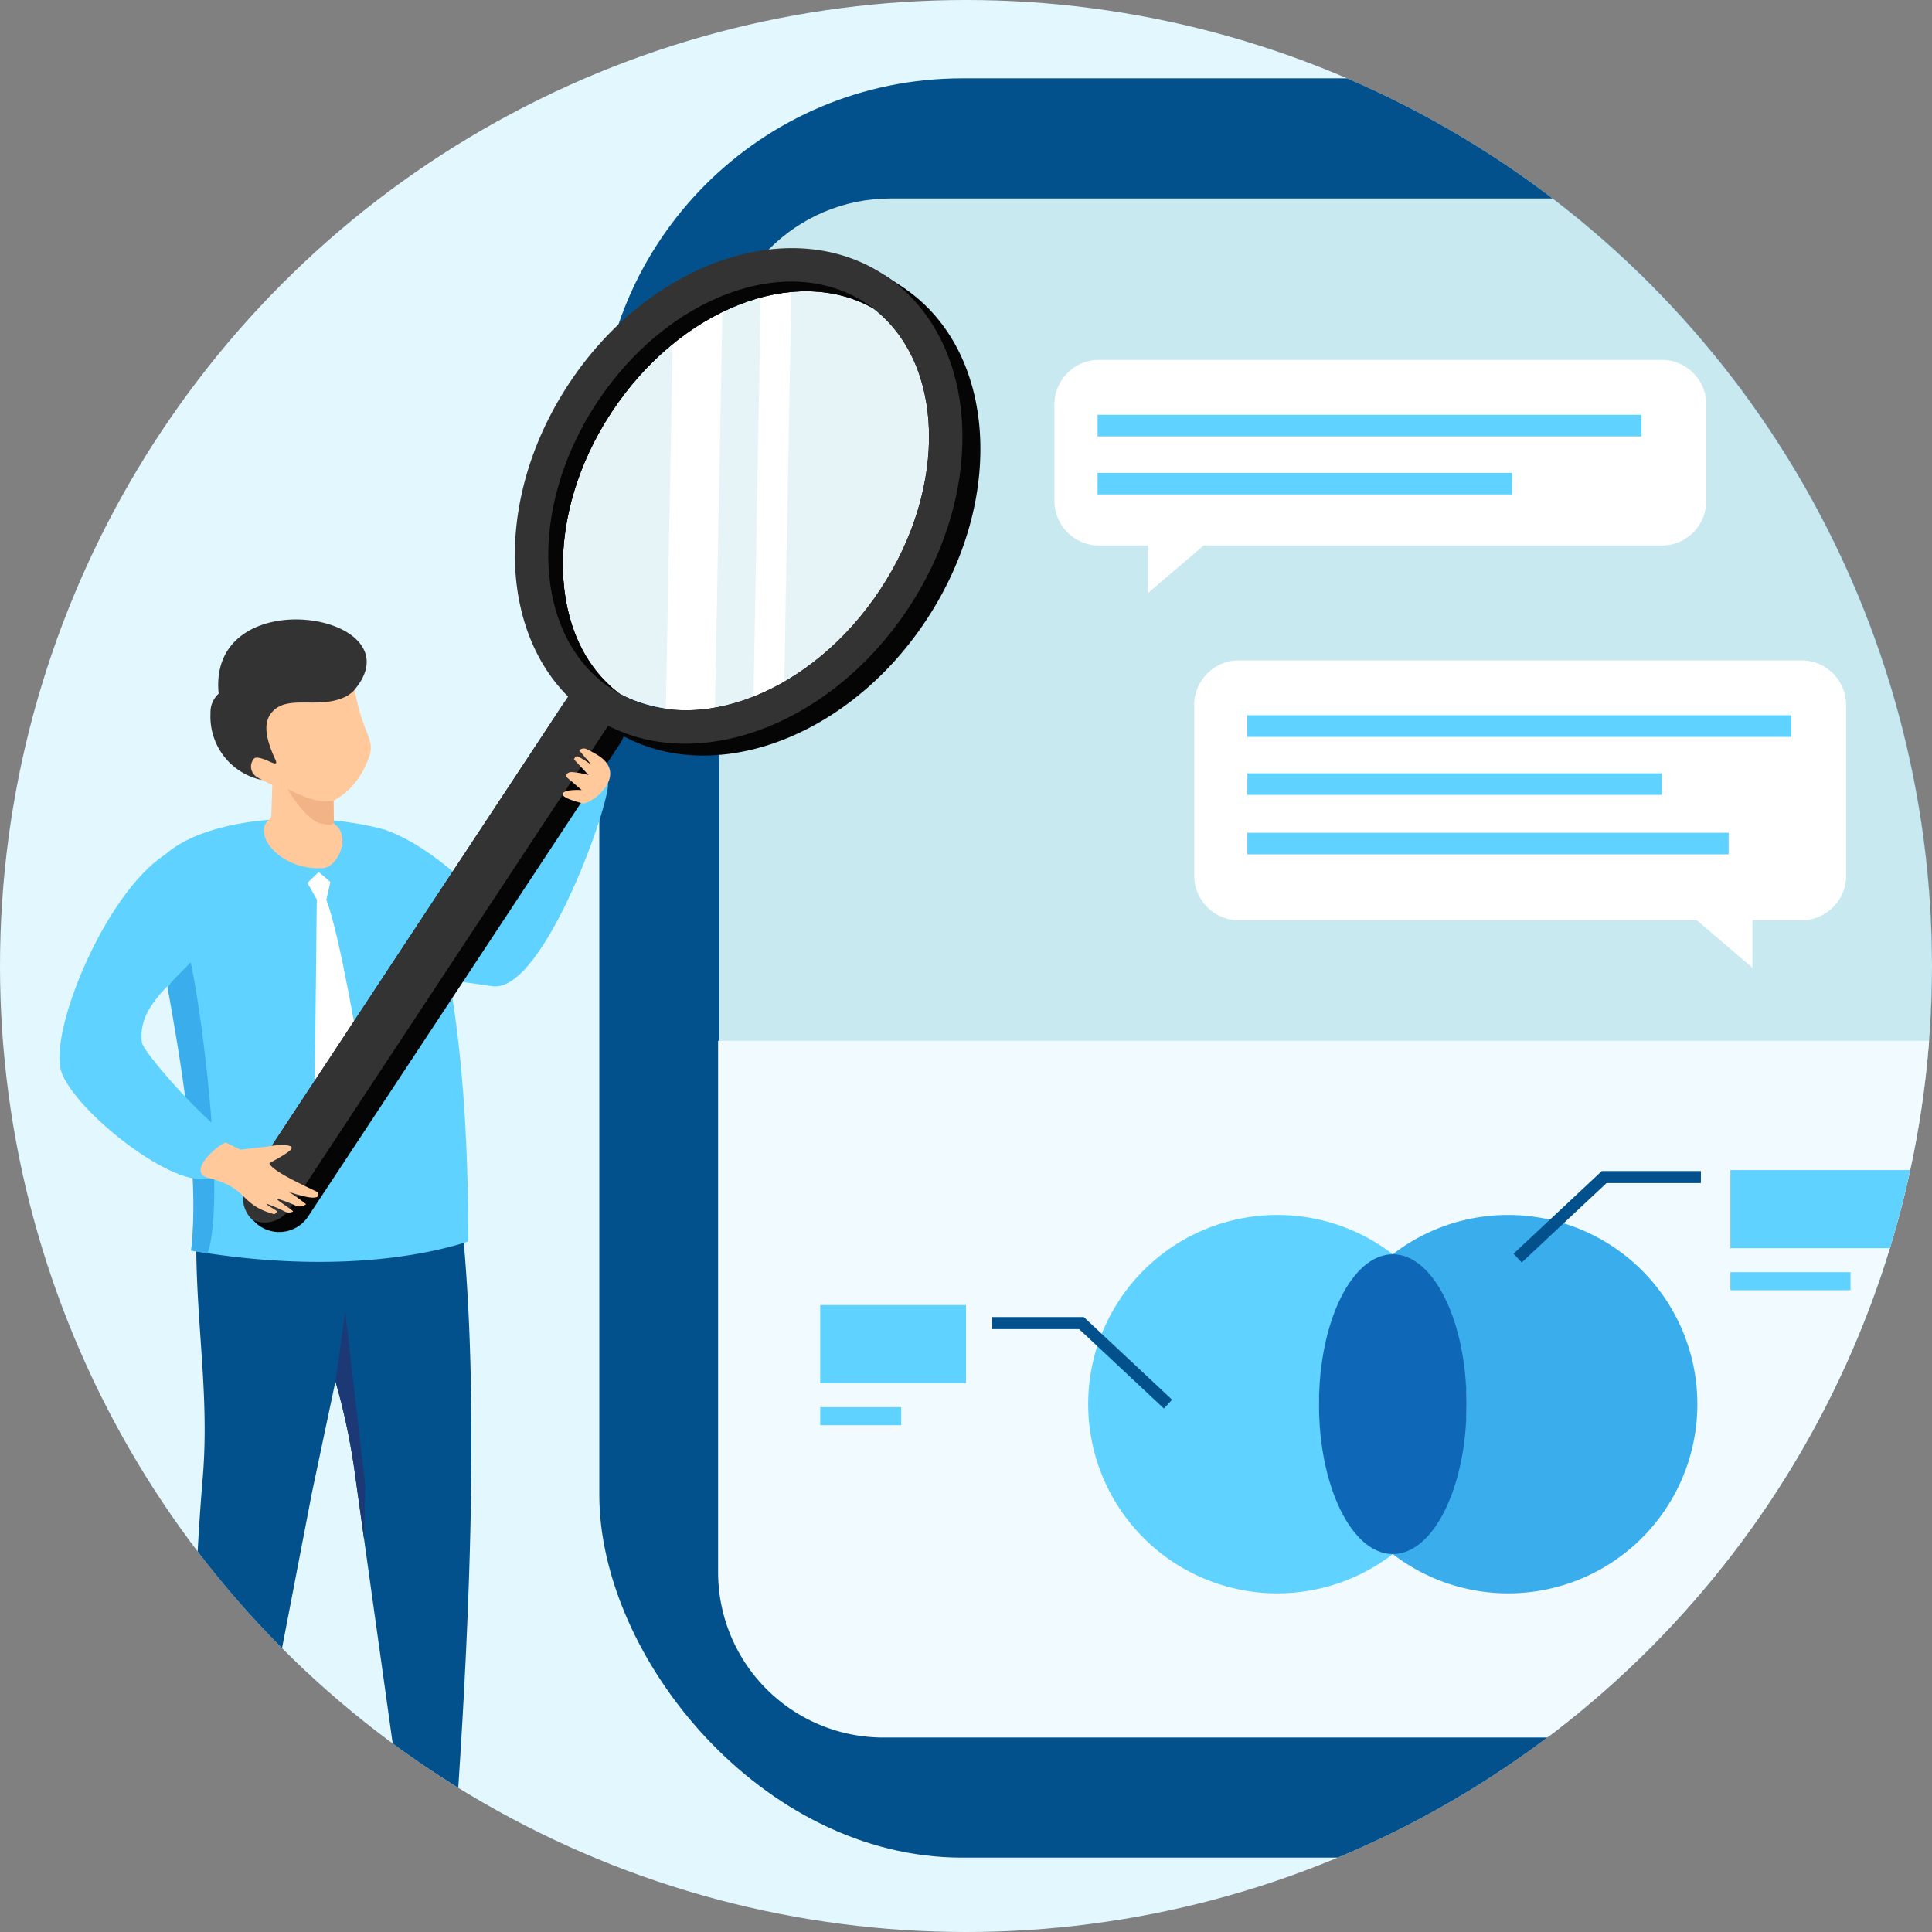 <svg xmlns="http://www.w3.org/2000/svg" xmlns:xlink="http://www.w3.org/1999/xlink" width="160" height="160" viewBox="0 0 160 160">
  <rect x="0" y="0" width="160" height="160" fill="#808080" stroke="none"/>
  <defs>
    <clipPath id="clip-path">
      <circle id="楕円形_45" data-name="楕円形 45" cx="80" cy="80" r="80" fill="none"/>
    </clipPath>
  </defs>
  <g id="mission02.svg" transform="translate(-1174 -153)">
    <circle id="楕円形_43" data-name="楕円形 43" cx="80" cy="80" r="80" transform="translate(1174 153)" fill="#e3f7ff"/>
    <g id="グループ_443" data-name="グループ 443" transform="translate(1174 153)">
      <g id="グループ_442" data-name="グループ 442" clip-path="url(#clip-path)">
        <g id="グループ_441" data-name="グループ 441" transform="translate(4.923 6.487)">
          <rect id="長方形_202" data-name="長方形 202" width="187.907" height="147.354" rx="30.038" transform="translate(44.709)" fill="#02518c"/>
          <rect id="長方形_203" data-name="長方形 203" width="168.063" height="127.334" rx="14.187" transform="translate(54.657 9.948)" fill="#c7e9ef"/>
          <path id="パス_706" data-name="パス 706" d="M1204.488,395.4l.371-3.927-3.94.095.038,4.5Z" transform="translate(-1189.276 -251.206)" fill="#ffc99c" fill-rule="evenodd"/>
          <path id="パス_707" data-name="パス 707" d="M1203.286,397.311c.764,2.726,2.928,3.914,1.511,5.614h-7.212q-.018-.049-.035-.105a1.174,1.174,0,0,1-.181-1.182c.418-1.582,1.646-4.014,2.068-4.139.837-.248,2.026.451,3.849-.187" transform="translate(-1187.881 -253.453)" fill="#355298" fill-rule="evenodd"/>
          <path id="パス_708" data-name="パス 708" d="M1205.22,404.283v0l.009.3a1.229,1.229,0,0,1-.547,1.025h-7.135a1.022,1.022,0,0,1-.216-1.287Z" transform="translate(-1187.844 -256.135)" fill="#1d3975" fill-rule="evenodd"/>
          <path id="パス_709" data-name="パス 709" d="M1216.2,306.778l-4.221,17.144-2.154,10.206-4.783,24.86a6.009,6.009,0,0,1-2.63.369,12.135,12.135,0,0,1-2.434-.333c-.036-7.34,0-16.662.793-26.03.667-7.85-.921-14.423-.441-23.082.142-2.558,1.978-7.437,1.941-7.344Z" transform="translate(-1188.911 -217.013)" fill="#02518c" fill-rule="evenodd"/>
          <path id="パス_710" data-name="パス 710" d="M1232.542,395.312l-.015-4.061-3.94.095.424,4.63Z" transform="translate(-1199.918 -251.122)" fill="#ffc99c" fill-rule="evenodd"/>
          <path id="パス_711" data-name="パス 711" d="M1232.4,396.438c1.955,2.318,6.162,2.814,7.921,3.393,1.425.47,2.111,2.049,1,2.758h-13.484q-.018-.049-.035-.105c-.2-.666-.724-5.427.678-5.321a6.012,6.012,0,0,0,3.916-.724" transform="translate(-1199.517 -253.117)" fill="#355298" fill-rule="evenodd"/>
          <path id="パス_712" data-name="パス 712" d="M1241.915,404.283v0l.009.3a1.23,1.23,0,0,1-.546,1.025h-13.484c-.012-.033-.024-.068-.035-.105-.039-.13-.134-.807-.182-1.182Z" transform="translate(-1199.568 -256.135)" fill="#1d3975" fill-rule="evenodd"/>
          <path id="パス_713" data-name="パス 713" d="M1226.54,305.911l.43,6.513c1.274,13.149.717,30.048-.385,46.606a15.445,15.445,0,0,1-3.509.314c-1.618-.094-1.322-.281-1.322-.281L1217.966,332a52.225,52.225,0,0,0-2.86-10.965c-1.447-3.468-3.222-4.468-2.96-8.5.271-4.173-.079-7.407.495-8.85s3.441-.863,3.441-.863Z" transform="translate(-1193.584 -217.068)" fill="#02518c" fill-rule="evenodd"/>
          <path id="パス_714" data-name="パス 714" d="M1221.519,348.372l-.847-6.06a58.375,58.375,0,0,0-1.518-7.05h0l.8-5.743,1.666,14.4Z" transform="translate(-1196.29 -227.379)" fill="#1d3975" fill-rule="evenodd"/>
          <path id="パス_715" data-name="パス 715" d="M1223.781,269.562c2.087,4.58,4.063,4.29,10.036,5.18,4.215.389,9.729-15.334,9.474-16.836-.285-1.678-3.51-.189-4.342.967-.548,3.128-5.174,8.474-5.9,8.423-.689-.049-3.942-3.969-8.177-5.506-.5-.324-2.558,5.559-1.089,7.772" transform="translate(-1197.869 -199.546)" fill="#5fd2ff" fill-rule="evenodd"/>
          <path id="パス_716" data-name="パス 716" d="M1194.531,267.164c-1.99,2.964,4.7,16.682,3.053,31.777,9.3,1.6,17.4,1.02,22.951-.75,0-6-.172-28.943-6.859-34.087-6.619-1.855-16.42-1-19.145,3.06" transform="translate(-1186.676 -201.861)" fill="#5fd2ff" fill-rule="evenodd"/>
          <path id="パス_717" data-name="パス 717" d="M1196.555,284.588c.913,5.188,2.71,14.884,1.951,21.782.326.056,1.046.17,1.37.221,1.462-4.447-.372-19.32-1.409-24.107l-1.06.922Z" transform="translate(-1187.598 -209.289)" fill="#3aaded" fill-rule="evenodd"/>
          <path id="パス_718" data-name="パス 718" d="M1216.235,250.161a6.023,6.023,0,0,1-2.592,2.8l.034,1.892.276.234c1.078,1.155-.089,3.527-1.317,3.454-3.105.153-5.489-2.393-4.556-3.775l.405-.452.089-2.678c-.161-.009-1.326-.672-1.673-.779a1.8,1.8,0,0,1-.891-1.482c-.034-.706,1.057-.477,1.057-.477-1.322-1.809-2.818-3.286-.878-4.915s6.4-2.579,6.4-2.579l2.683-.93c-.342.926.115,4.014.8,5.943.617,1.73,1.037,2,.159,3.747" transform="translate(-1190.946 -193.13)" fill="#ffc99c"/>
          <path id="パス_719" data-name="パス 719" d="M1212.7,259.213s1.518,2.6,2.764,2.838.61.061,1.074.006l-.035-1.892c-.859.138-1.7.07-3.8-.952" transform="translate(-1193.808 -200.339)" fill="#f2b486" fill-rule="evenodd"/>
          <path id="パス_720" data-name="パス 720" d="M1220.225,288.5l-1.541,5.09-2.718-4.2.179-16.769-.777-1.369.939-.9.963.823-.332,1.474c1.126,3,2.618,11.916,3.286,15.846" transform="translate(-1194.833 -204.623)" fill="#fff" fill-rule="evenodd"/>
          <path id="パス_721" data-name="パス 721" d="M1213.589,242.721c-2.261,1.158-4.864-.216-6.181,1.335-.652.768-.587,1.875.144,3.585.215.5.5.875-.349.481-.39-.181-1.034-.434-1.254-.257a1.012,1.012,0,0,0,.148,1.494c.174.119.5.3.5.3a5.357,5.357,0,0,1-4.265-5.529,2.047,2.047,0,0,1,.674-1.62c-.959-9.62,16.854-6.6,11.119-.174a3.418,3.418,0,0,1-.54.388" transform="translate(-1189.821 -191.548)" fill="#333" fill-rule="evenodd"/>
          <path id="パス_722" data-name="パス 722" d="M1190.736,267.842c-4.948,3.193-9.669,14.7-8.578,17.978,1.135,3.287,9.544,9.938,12.37,8.756,1.327-.555,2.884-2.782,1.452-3.415-2.548-1.831-6.977-6.937-7.149-7.753-.381-2.841,2.227-4.668,4.063-6.7,2.781-3.077,2.48-10.771-2.158-8.866" transform="translate(-1182 -203.542)" fill="#5fd2ff" fill-rule="evenodd"/>
          <path id="パス_723" data-name="パス 723" d="M1275.43,193.6c-6.484-3.66-16.015.063-21.649,8.606s-5.305,18.769.612,23.289c.1.057.2.113.308.167s.21.107.316.158a12.819,12.819,0,0,0,9.776.223q.186-.064.372-.133c.124-.046.247-.093.371-.142s.247-.1.37-.151.247-.106.37-.161a23.184,23.184,0,0,0,9.218-7.769q.14-.2.276-.4t.272-.4c.089-.135.177-.272.264-.409s.171-.273.254-.41a23.178,23.178,0,0,0,3.513-11.532c0-.135,0-.27,0-.4s0-.267-.007-.4-.009-.265-.016-.4-.015-.263-.024-.394a12.817,12.817,0,0,0-4.053-8.9c-.088-.078-.178-.153-.27-.228s-.182-.146-.275-.217" transform="translate(-1208.057 -174.564)" fill="#e7f4f7" fill-rule="evenodd"/>
          <path id="パス_724" data-name="パス 724" d="M1267.635,227.223a14.44,14.44,0,0,1-4.076.554l.633-33.782a21.314,21.314,0,0,1,4.107-2.246Zm5.749-2.712a21.882,21.882,0,0,1-2.551,1.482l.639-35.2q.7-.136,1.394-.2l1.134.022Z" transform="translate(-1213.369 -173.947)" fill="#fff" fill-rule="evenodd"/>
          <path id="パス_725" data-name="パス 725" d="M1274.459,192.369c5.917,4.519,6.246,14.747.612,23.289s-15.166,12.266-21.649,8.606c-5.917-4.52-6.246-14.747-.612-23.289s15.165-12.265,21.649-8.606m2.707-1.58c7.513,5.233,8.308,17.4,1.722,27.387s-18.086,14.044-25.854,9.2l0,0-1.767-1.166.179-.271c-5.626-5.857-5.707-16.674.249-25.7s15.931-13.214,23.531-10.347l.179-.271,1.768,1.166Z" transform="translate(-1207.086 -173.332)" fill="#050505" fill-rule="evenodd"/>
          <path id="パス_726" data-name="パス 726" d="M1237.2,246.309h0a2.875,2.875,0,0,1,.814,3.971l-25.838,39.173a2.875,2.875,0,0,1-3.971.815h0a2.875,2.875,0,0,1-.815-3.971l25.839-39.173a2.875,2.875,0,0,1,3.971-.815" transform="translate(-1191.582 -195.194)" fill="#050505" fill-rule="evenodd"/>
          <path id="パス_727" data-name="パス 727" d="M1207.48,289.467a2.462,2.462,0,0,1-.48-2.993l26.656-40.412a2.056,2.056,0,1,1,3.42,2.255l-26.656,40.413a2.462,2.462,0,0,1-2.94.737" transform="translate(-1191.492 -194.925)" fill="#333" fill-rule="evenodd"/>
          <path id="パス_728" data-name="パス 728" d="M1272.943,191.369c5.917,4.519,6.246,14.747.612,23.289s-15.166,12.266-21.649,8.606c-5.917-4.52-6.246-14.747-.612-23.289s15.166-12.265,21.649-8.606m.943-2.75c7.769,5.124,8.663,17.47,2,27.575s-18.366,14.143-26.135,9.018-8.663-17.47-2-27.575S1266.117,183.495,1273.886,188.619Z" transform="translate(-1205.57 -172.332)" fill="#333" fill-rule="evenodd"/>
          <path id="パス_729" data-name="パス 729" d="M1254.072,225.227l-.132-.066.132.066m.329.159c-.048-.023-.1-.044-.144-.067C1254.3,225.342,1254.353,225.363,1254.4,225.386Zm.328.144c-.051-.022-.1-.042-.153-.064C1254.627,225.488,1254.678,225.509,1254.729,225.53Zm.329.132-.157-.06Zm.331.12-.161-.055Zm.334.109c-.054-.017-.109-.033-.163-.05C1255.615,225.858,1255.669,225.874,1255.724,225.891Zm.339.1-.167-.046Zm.34.087c-.056-.014-.113-.026-.169-.041C1256.29,226.05,1256.347,226.063,1256.4,226.077Zm.344.077-.171-.036Zm.346.066-.172-.031Zm.35.055-.173-.026Zm.352.045-.174-.021Zm.354.034-.175-.015Zm.357.024-.177-.01Zm.359.014-.177-.006Zm.362,0h0Zm.364-.007c-.06,0-.12,0-.18,0C1259.471,226.393,1259.531,226.392,1259.591,226.389Zm.364-.017-.18.009Zm.366-.026-.18.014Zm.368-.036-.181.019Zm.369-.047-.18.024Zm.37-.056-.18.028Zm.371-.066-.181.033Zm.371-.076-.18.038Zm.372-.086-.179.042Zm.372-.095-.178.046Zm.372-.1-.173.049Zm.373-.114-.172.053Zm.372-.123-.164.055Zm.373-.133-.151.054Zm.371-.142-.086.033Zm.5-.206-.126.055Zm.4-.177c-.051.023-.1.048-.154.071C1265.567,224.933,1265.618,224.909,1265.669,224.885Zm.378-.178-.162.079Zm.372-.185-.166.084Zm.37-.194-.169.09Zm.367-.2-.171.1Zm.364-.21-.171.1Zm.362-.219-.17.105Zm.359-.228-.17.11Zm.357-.236-.169.113Zm.355-.245-.168.118Zm.352-.254-.167.122Zm.349-.262-.166.126Zm.346-.27-.165.13Zm.343-.279-.164.135Zm.34-.286-.162.138Zm.337-.295-.16.142Zm.333-.3-.159.146Zm.329-.311-.157.15Zm.326-.319-.156.153Zm.321-.327-.152.156Zm.318-.335-.15.159Zm.313-.343-.148.162Zm.308-.35-.144.164Zm.3-.359c-.046.056-.093.111-.14.166C1273.478,218.808,1273.525,218.753,1273.571,218.7Zm.3-.366-.135.166Zm.294-.374-.13.166Zm.288-.381c-.041.055-.083.108-.123.163C1274.368,217.685,1274.41,217.632,1274.451,217.577Zm.283-.39-.116.159Zm.276-.4-.091.131Zm.62-.948-.084.135Zm.271-.443c-.034.056-.066.113-.1.169C1275.835,215.514,1275.868,215.457,1275.9,215.4Zm.247-.422c-.034.059-.067.119-.1.177C1276.081,215.1,1276.114,215.038,1276.148,214.979Zm.237-.422c-.034.062-.067.124-.1.185C1276.318,214.681,1276.351,214.619,1276.385,214.557Zm.226-.422-.1.19Zm.217-.423c-.033.065-.064.13-.1.194C1276.764,213.843,1276.8,213.778,1276.828,213.713Zm.207-.423c-.031.066-.063.132-.095.2C1276.972,213.422,1277,213.356,1277.035,213.29Zm.2-.423-.091.2Zm.188-.423-.087.2Zm.179-.424-.083.2Zm.17-.426c-.026.068-.053.135-.08.2C1277.717,211.729,1277.744,211.661,1277.77,211.593Zm.161-.425c-.025.068-.05.136-.076.2C1277.882,211.3,1277.906,211.236,1277.932,211.168Zm.152-.425c-.023.068-.047.136-.071.2C1278.036,210.879,1278.06,210.811,1278.083,210.743Zm.143-.425q-.033.1-.067.2Q1278.194,210.419,1278.227,210.318Zm.134-.426q-.031.1-.063.2Q1278.331,209.993,1278.361,209.892Zm.125-.425c-.019.068-.039.135-.058.2C1278.448,209.6,1278.468,209.534,1278.487,209.467Zm.117-.425c-.018.068-.036.135-.055.2C1278.567,209.177,1278.586,209.11,1278.6,209.042Zm.108-.425c-.016.068-.033.135-.05.2C1278.678,208.752,1278.695,208.685,1278.711,208.617Zm.1-.423c-.015.067-.03.134-.046.2C1278.78,208.328,1278.795,208.261,1278.81,208.194Zm.09-.423q-.02.1-.042.2Q1278.88,207.872,1278.9,207.771Zm.081-.422c-.012.066-.025.133-.037.2C1278.956,207.483,1278.969,207.416,1278.981,207.35Zm.073-.421c-.01.066-.022.133-.034.2C1279.031,207.062,1279.043,207,1279.053,206.929Zm.063-.418c-.009.066-.02.132-.03.2C1279.1,206.643,1279.108,206.576,1279.117,206.51Zm.055-.417c-.008.066-.017.131-.025.2C1279.155,206.224,1279.164,206.159,1279.172,206.093Zm.045-.415c-.006.065-.013.129-.021.194C1279.2,205.807,1279.211,205.742,1279.217,205.678Zm.038-.413c-.006.063-.011.127-.017.191C1279.244,205.392,1279.249,205.328,1279.255,205.265Zm.028-.411c0,.062-.008.124-.012.186C1279.274,204.977,1279.279,204.915,1279.282,204.854Zm.02-.409c0,.06-.005.12-.008.18C1279.3,204.565,1279.3,204.5,1279.3,204.445Zm.011-.406c0,.056,0,.113,0,.169C1279.31,204.151,1279.312,204.094,1279.313,204.038Zm0-.4c0,.046,0,.091,0,.137C1279.314,203.726,1279.315,203.681,1279.315,203.635Zm-.01-.492c0,.031,0,.061,0,.092C1279.307,203.2,1279.306,203.174,1279.3,203.144Zm-.022-.465c0,.053.007.106.01.16C1279.29,202.785,1279.286,202.731,1279.282,202.678Zm-.029-.407c0,.057.01.115.015.173C1279.264,202.386,1279.258,202.328,1279.253,202.271Zm-.038-.4c.006.06.014.119.019.179C1279.229,201.993,1279.222,201.934,1279.216,201.874Zm-.046-.388c.008.06.016.119.023.179C1279.186,201.605,1279.178,201.546,1279.17,201.486Zm-.055-.386c.009.06.019.121.028.182C1279.134,201.221,1279.124,201.161,1279.115,201.1Zm-.064-.379c.011.06.022.121.033.181C1279.073,200.842,1279.062,200.782,1279.051,200.721Zm-.072-.375c.012.06.025.119.036.18C1279,200.466,1278.991,200.406,1278.979,200.347Zm-.081-.37c.014.06.028.119.041.179C1278.926,200.1,1278.912,200.036,1278.9,199.976Zm-.089-.364c.015.059.03.118.045.177C1278.839,199.729,1278.824,199.671,1278.809,199.612Zm-.1-.361c.016.058.033.117.049.175C1278.744,199.368,1278.727,199.309,1278.711,199.251Zm-.107-.355c.019.058.036.115.054.174C1278.64,199.011,1278.622,198.953,1278.6,198.9Zm-.115-.35c.02.057.039.114.058.171C1278.527,198.659,1278.508,198.6,1278.488,198.545Zm-.124-.345c.021.056.042.113.062.169C1278.406,198.313,1278.385,198.256,1278.364,198.2Zm-.133-.34c.023.055.045.111.067.167C1278.276,197.972,1278.254,197.916,1278.231,197.861Zm-.141-.334c.024.055.047.11.071.164C1278.138,197.637,1278.114,197.582,1278.09,197.527Zm-.15-.327c.025.053.05.106.075.161C1277.991,197.306,1277.966,197.253,1277.941,197.2Zm-.159-.322c.027.052.053.1.079.158C1277.835,196.982,1277.809,196.93,1277.782,196.878Zm-.167-.316c.028.052.055.1.083.155C1277.671,196.665,1277.644,196.613,1277.615,196.561Zm-.176-.31c.03.05.059.1.088.153C1277.5,196.353,1277.469,196.3,1277.439,196.252Zm-.184-.3c.031.049.061.1.092.149C1277.317,196.048,1277.287,196,1277.255,195.949Zm-.193-.3c.033.048.064.1.1.145C1277.127,195.75,1277.1,195.7,1277.063,195.653Zm-.2-.29.1.143Zm-.21-.282.1.139Zm-.218-.274c.037.044.073.09.108.135C1276.506,194.9,1276.47,194.851,1276.433,194.806Zm-.227-.268.111.13Zm-.235-.26c.039.041.076.084.115.126C1276.048,194.362,1276.01,194.32,1275.971,194.278Zm-.244-.252.118.121Zm-.252-.244c.04.038.079.076.119.115C1275.555,193.858,1275.516,193.819,1275.476,193.782Zm-.261-.236c.04.035.079.071.118.106C1275.293,193.617,1275.255,193.581,1275.215,193.545Zm-.27-.228.112.095Zm-.868-.639q.306.2.593.422c-6.484-3.66-16.015.063-21.649,8.606s-5.305,18.769.612,23.289q-.315-.178-.621-.38c-6.482-4.276-7.022-14.891-1.2-23.71S1267.595,188.4,1274.077,192.678Z" transform="translate(-1207.297 -174.063)" fill="#050505" fill-rule="evenodd"/>
          <path id="パス_730" data-name="パス 730" d="M1251.225,258.232s-1.706-.409-1.5-.78,1.572-.275,1.572-.275l-1.289-1.1s-.046-.407.494-.391a7.277,7.277,0,0,1,1.358.244l-1.2-1.29s.084-.344.345-.238a11.231,11.231,0,0,1,1.073.657l-.992-1.167a.536.536,0,0,1,.649-.09,8.91,8.91,0,0,1,1.023.57c2.5,1.721-.964,4.27-1.532,3.861" transform="translate(-1208.042 -198.232)" fill="#ffc99c"/>
          <path id="パス_731" data-name="パス 731" d="M1203.084,306.76l1.212.589,2.3-.266c.336-.1,2.468-.293,1.825.312-.452.425-1.75,1.047-1.727,1.1.284.745,3.983,2.318,4.012,2.386.412.95-2,.088-2.41-.039a15.649,15.649,0,0,1,1.436,1.023.87.87,0,0,1-.841.13,10.6,10.6,0,0,0-1.583-.593c-.13.07,1.462,1.023,1.335,1.078a.762.762,0,0,1-.64.009,14.616,14.616,0,0,0-1.53-.661c-.157.039,1.023.654.876.677-.115.018-.171.212-.279.182-2.914-.806-2.05-2.159-5.412-2.992-1.87-.463.731-2.737,1.424-2.939" transform="translate(-1189.306 -218.626)" fill="#ffc99c"/>
          <path id="パス_732" data-name="パス 732" d="M1366.376,201.432h-46.964a3.709,3.709,0,0,0-3.51,3.881v7.61a3.709,3.709,0,0,0,3.51,3.881h4.249v3.932l4.6-3.932h38.114a3.709,3.709,0,0,0,3.51-3.881v-7.61A3.709,3.709,0,0,0,1366.376,201.432Z" transform="translate(-1233.5 -178.115)" fill="#fff"/>
          <rect id="長方形_204" data-name="長方形 204" width="45.046" height="1.788" transform="translate(85.977 27.865)" fill="#5fd2ff"/>
          <rect id="長方形_205" data-name="長方形 205" width="34.32" height="1.788" transform="translate(85.977 32.671)" fill="#5fd2ff"/>
          <path id="パス_733" data-name="パス 733" d="M1338.23,241.87h46.964a3.71,3.71,0,0,1,3.51,3.881v13.764a3.71,3.71,0,0,1-3.51,3.881h-4.249v3.933l-4.6-3.933H1338.23a3.709,3.709,0,0,1-3.51-3.881V245.751A3.709,3.709,0,0,1,1338.23,241.87Z" transform="translate(-1240.739 -193.668)" fill="#fff"/>
          <rect id="長方形_206" data-name="長方形 206" width="45.046" height="1.788" transform="translate(143.423 54.537) rotate(180)" fill="#5fd2ff"/>
          <rect id="長方形_207" data-name="長方形 207" width="34.32" height="1.788" transform="translate(132.698 59.343) rotate(180)" fill="#5fd2ff"/>
          <rect id="長方形_208" data-name="長方形 208" width="39.859" height="1.788" transform="translate(138.237 64.266) rotate(180)" fill="#5fd2ff"/>
          <path id="長方形_209" data-name="長方形 209" d="M0,0H168.12a0,0,0,0,1,0,0V44.007A13.691,13.691,0,0,1,154.43,57.7H13.691A13.691,13.691,0,0,1,0,44.007V0A0,0,0,0,1,0,0Z" transform="translate(54.547 79.708)" fill="#f0faff"/>
          <g id="グループ_440" data-name="グループ 440" transform="translate(85.201 94.132)">
            <path id="パス_734" data-name="パス 734" d="M1339.559,332.175a15.64,15.64,0,0,1,6.114-12.415,15.668,15.668,0,1,0,0,24.829A15.637,15.637,0,0,1,1339.559,332.175Z" transform="translate(-1320.451 -316.507)" fill="#5fd2ff"/>
            <path id="パス_735" data-name="パス 735" d="M1370.99,316.507a15.6,15.6,0,0,0-9.554,3.254,15.66,15.66,0,0,1,0,24.829,15.667,15.667,0,1,0,9.554-28.082Z" transform="translate(-1336.215 -316.507)" fill="#3aaded"/>
            <ellipse id="楕円形_44" data-name="楕円形 44" cx="6.114" cy="12.414" rx="6.114" ry="12.414" transform="translate(19.107 3.254)" fill="#0f68b7"/>
          </g>
          <path id="パス_736" data-name="パス 736" d="M1378.363,318.168l-.68-.726,7.311-6.846h8.208v.995h-7.815Z" transform="translate(-1257.263 -220.101)" fill="#02518c"/>
          <path id="パス_737" data-name="パス 737" d="M1321.743,337.821l-7.025-6.578h-7.2v-.995h7.593l7.311,6.846Z" transform="translate(-1230.276 -227.66)" fill="#02518c"/>
          <rect id="長方形_210" data-name="長方形 210" width="12.074" height="6.466" transform="translate(63.003 101.593)" fill="#5fd2ff"/>
          <rect id="長方形_211" data-name="長方形 211" width="6.708" height="1.492" transform="translate(63.003 110.049)" fill="#5fd2ff"/>
          <rect id="長方形_212" data-name="長方形 212" width="17.906" height="6.466" transform="translate(138.381 90.415)" fill="#5fd2ff"/>
          <rect id="長方形_213" data-name="長方形 213" width="9.948" height="1.492" transform="translate(138.381 98.87)" fill="#5fd2ff"/>
        </g>
      </g>
    </g>
  </g>
</svg>
